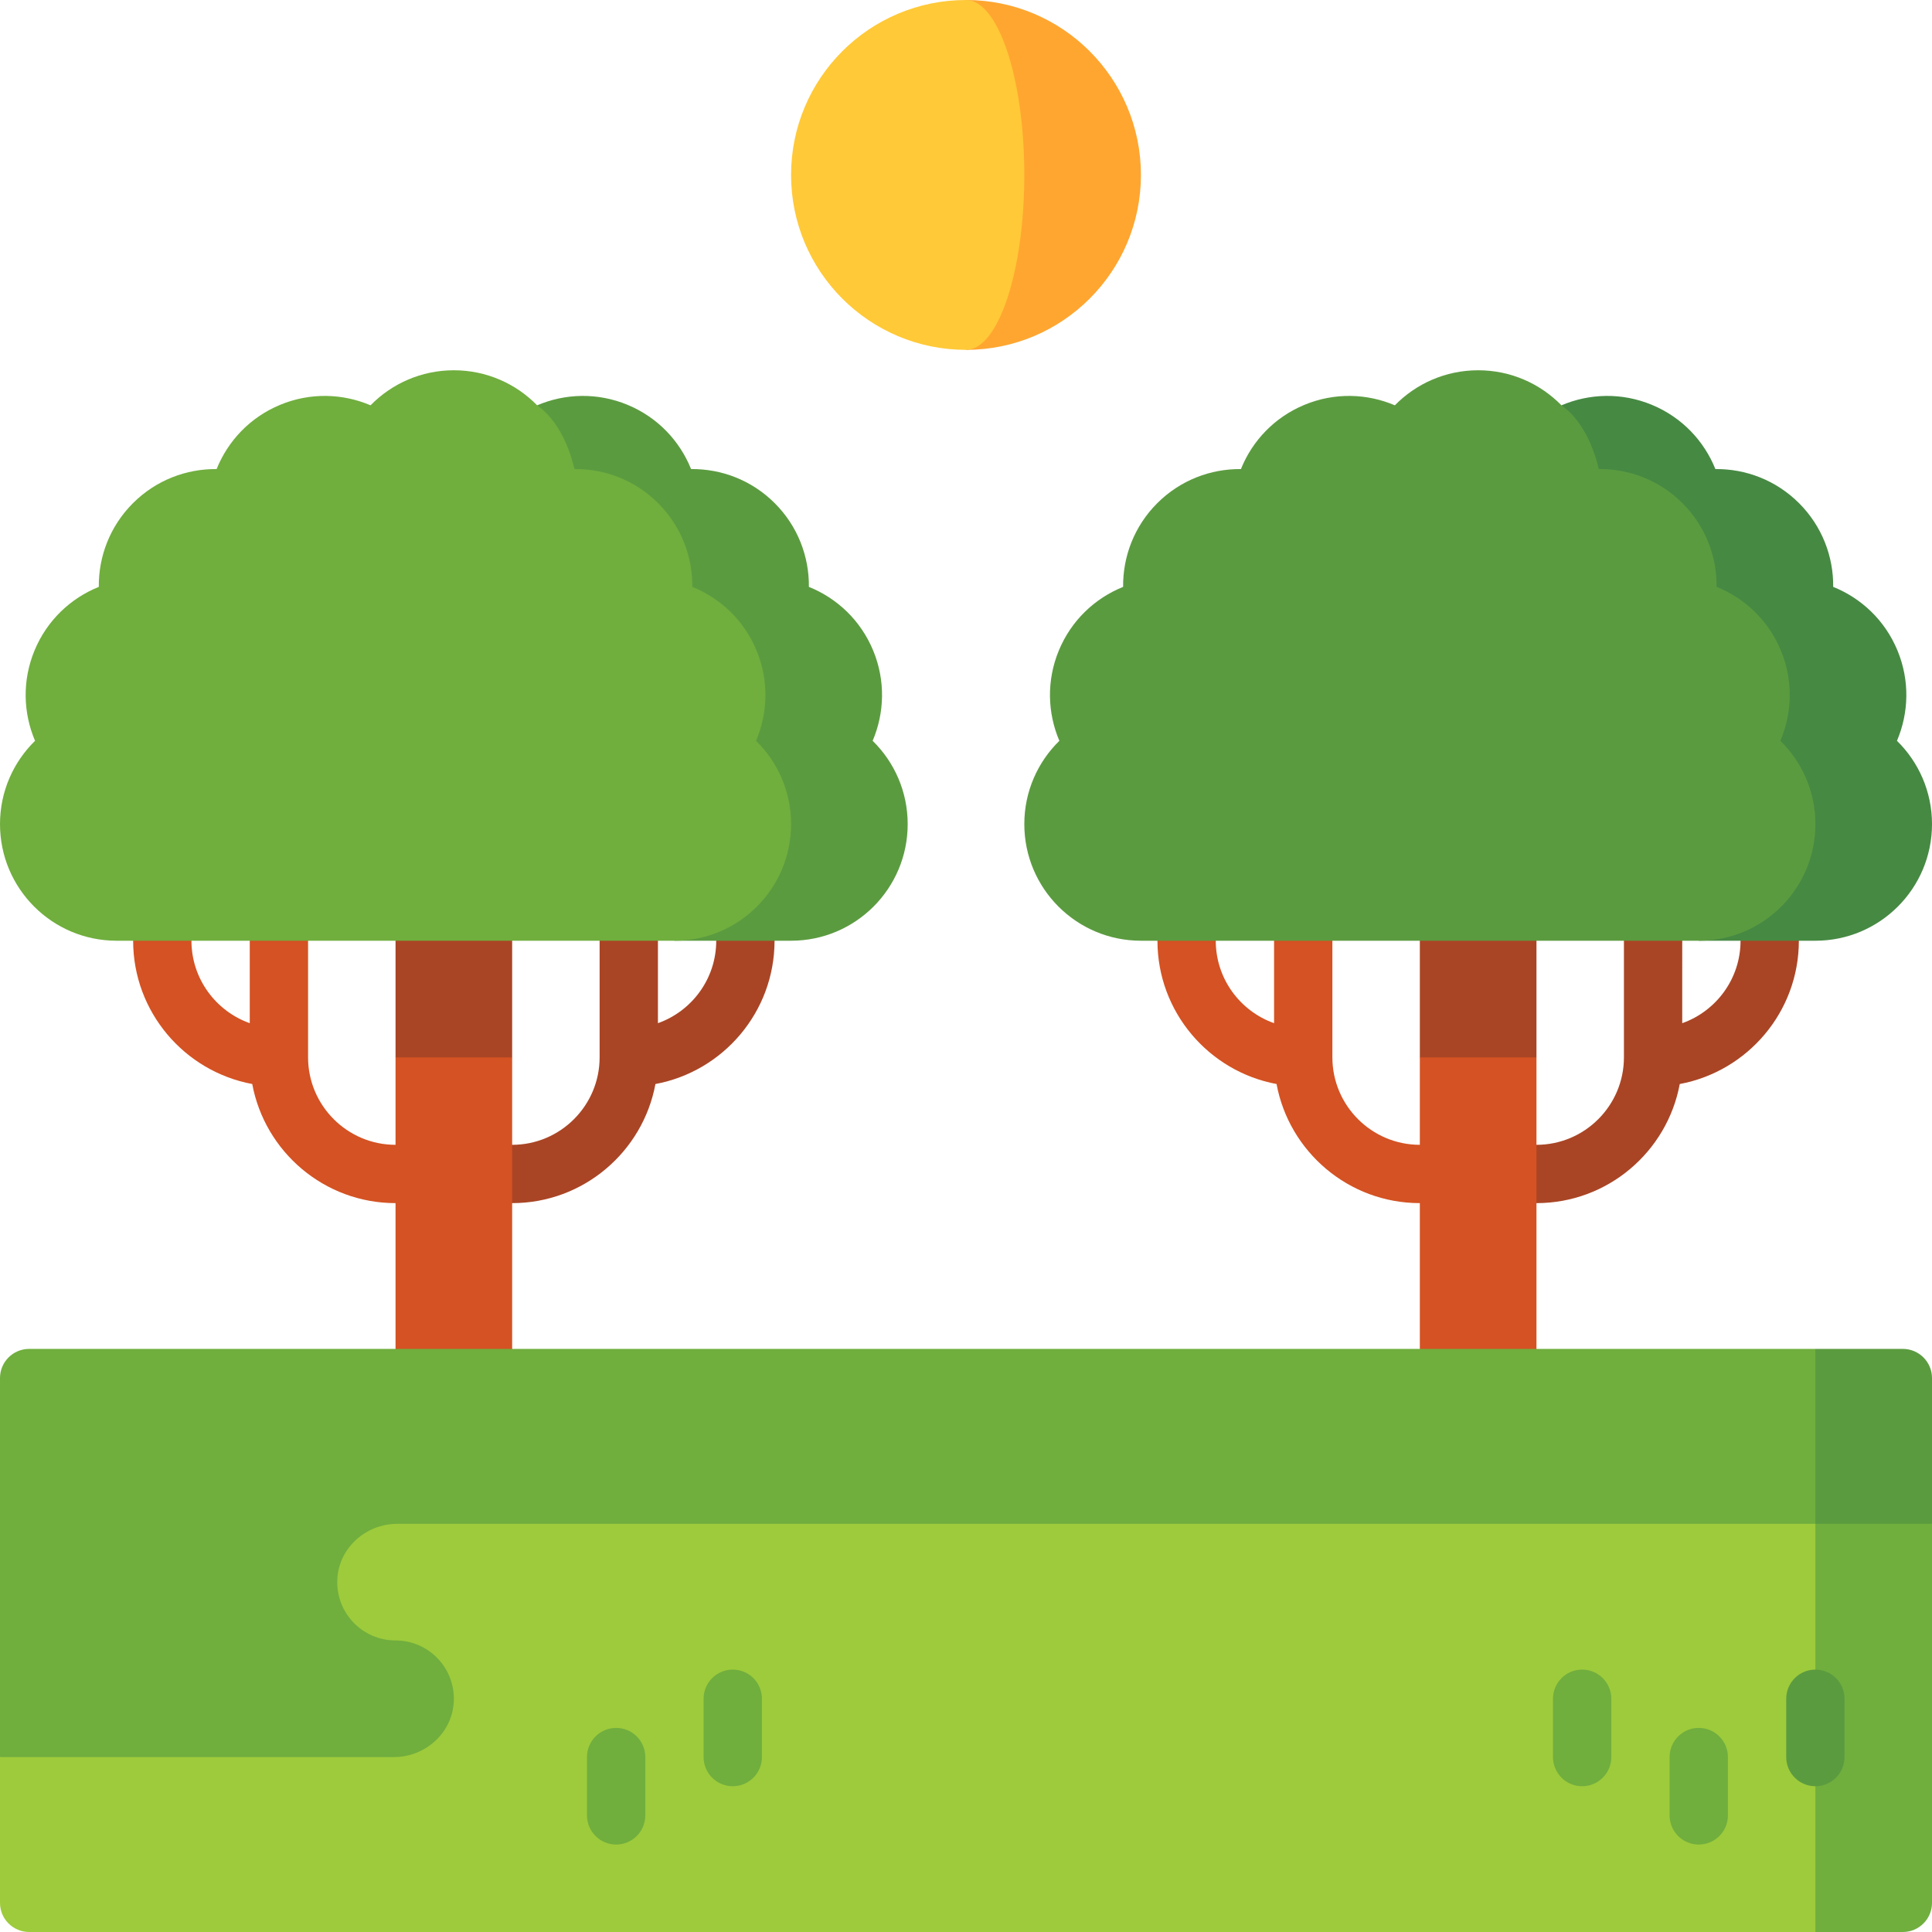 <?xml version="1.0" encoding="iso-8859-1"?>
<!-- Generator: Adobe Illustrator 24.1.1, SVG Export Plug-In . SVG Version: 6.00 Build 0)  -->
<svg version="1.1" id="Capa_1" xmlns="http://www.w3.org/2000/svg" xmlns:xlink="http://www.w3.org/1999/xlink" x="0px" y="0px"
	 viewBox="0 0 497 497" style="enable-background:new 0 0 497 497;" xml:space="preserve">
<g>
	<path style="fill:#A94525;" d="M184.25,234.5v7.5c0,9.777-6.271,18.114-15,21.21V234.5h-15V272c0,12.406-10.093,22.5-22.5,22.5
		h-7.5v15h7.5c18.334,0,33.627-13.229,36.86-30.64c17.411-3.234,30.64-18.526,30.64-36.86v-7.5H184.25z"/>
	<path style="fill:#D45223;" d="M101.75,294.5c-12.407,0-22.5-10.094-22.5-22.5v-37.5h-15v28.71c-8.729-3.096-15-11.433-15-21.21
		v-7.5h-15v7.5c0,18.334,13.229,33.626,30.64,36.86c3.233,17.411,18.526,30.64,36.86,30.64h7.5v-15H101.75z"/>
	<path style="fill:#A94525;" d="M447.75,234.5v7.5c0,9.777-6.271,18.114-15,21.21V234.5h-15V272c0,12.406-10.093,22.5-22.5,22.5
		h-7.5v15h7.5c18.334,0,33.627-13.229,36.86-30.64c17.411-3.234,30.64-18.526,30.64-36.86v-7.5H447.75z"/>
	<path style="fill:#D45223;" d="M365.25,294.5c-12.407,0-22.5-10.094-22.5-22.5v-37.5h-15v28.71c-8.729-3.096-15-11.433-15-21.21
		v-7.5h-15v7.5c0,18.334,13.229,33.626,30.64,36.86c3.233,17.411,18.526,30.64,36.86,30.64h7.5v-15H365.25z"/>
	<polygon style="fill:#A94525;" points="101.75,212 101.75,272 116.75,302 131.75,272 131.75,212 	"/>
	<rect x="101.75" y="272" style="fill:#D45223;" width="30" height="105"/>
	<path style="fill:#5B9B40;" d="M224.486,190.57c3.053-7.159,3.341-15.49,0.127-23.248c-3.214-7.758-9.308-13.446-16.529-16.349
		c0.081-7.782-2.842-15.589-8.779-21.527c-5.938-5.938-13.745-8.86-21.527-8.779c-2.903-7.221-8.591-13.315-16.349-16.529
		c-7.758-3.214-16.09-2.926-23.248,0.127L173.5,242h30c16.569,0,30-13.431,30-30C233.5,203.603,230.046,196.016,224.486,190.57z"/>
	<path style="fill:#70AE3E;" d="M203.5,212c0-8.397-3.454-15.984-9.014-21.43c3.053-7.159,3.341-15.49,0.127-23.248
		c-3.214-7.758-9.308-13.446-16.529-16.349c0.081-7.782-2.842-15.589-8.779-21.527c-5.938-5.938-13.745-8.86-21.527-8.779
		c-1.704-7.221-5.043-13.188-9.597-16.402c-5.445-5.56-13.033-9.014-21.43-9.014s-15.984,3.454-21.43,9.014
		c-7.159-3.053-15.49-3.341-23.248-0.127c-7.758,3.214-13.446,9.308-16.349,16.529c-7.782-0.081-15.589,2.842-21.527,8.779
		c-5.938,5.938-8.86,13.745-8.779,21.527c-7.221,2.903-13.315,8.591-16.529,16.349s-2.926,16.09,0.127,23.248
		C3.454,196.016,0,203.603,0,212c0,16.569,13.431,30,30,30h143.5C190.069,242,203.5,228.569,203.5,212z"/>
	<polygon style="fill:#A94525;" points="365.25,212 365.25,272 380.25,302 395.25,272 395.25,212 	"/>
	<rect x="365.25" y="272" style="fill:#D45223;" width="30" height="105"/>
	<path style="fill:#468943;" d="M487.986,190.57c3.053-7.159,3.341-15.49,0.127-23.248c-3.214-7.758-9.308-13.446-16.529-16.349
		c0.081-7.782-2.842-15.589-8.779-21.527c-5.938-5.938-13.745-8.86-21.527-8.779c-2.903-7.221-8.591-13.315-16.349-16.529
		c-7.758-3.214-16.09-2.926-23.248,0.127L437,242h30c16.569,0,30-13.431,30-30C497,203.603,493.546,196.016,487.986,190.57z"/>
	<path style="fill:#5B9B40;" d="M467,212c0-8.397-3.454-15.984-9.014-21.43c3.053-7.159,3.341-15.49,0.127-23.248
		c-3.214-7.758-9.308-13.446-16.529-16.349c0.081-7.782-2.842-15.589-8.779-21.527c-5.938-5.938-13.745-8.86-21.527-8.779
		c-1.704-7.221-5.043-13.188-9.597-16.402c-5.445-5.56-13.033-9.014-21.43-9.014s-15.984,3.454-21.43,9.014
		c-7.159-3.053-15.49-3.341-23.248-0.127c-7.758,3.214-13.446,9.308-16.349,16.529c-7.782-0.081-15.589,2.842-21.527,8.779
		c-5.938,5.938-8.86,13.745-8.779,21.527c-7.221,2.903-13.315,8.591-16.529,16.349s-2.926,16.09,0.127,23.248
		c-5.56,5.445-9.014,13.033-9.014,21.43c0,16.569,13.431,30,30,30H437C453.569,242,467,228.569,467,212z"/>
	<path style="fill:#FFA630;" d="M248.5,0v90c24.853,0,45-20.147,45-45S273.353,0,248.5,0z"/>
	<path style="fill:#FFC938;" d="M263.5,45c0-24.853-6.716-45-15-45c-24.853,0-45,20.147-45,45s20.147,45,45,45
		C256.784,90,263.5,69.853,263.5,45z"/>
	<path style="fill:#5B9B40;" d="M467,347l-30,75l60-30v-37.5c0-4.142-3.358-7.5-7.5-7.5H467z"/>
	<path style="fill:#70AE3E;" d="M0,354.5V452l20,20h447V347H7.5C3.358,347,0,350.358,0,354.5z"/>
	<path style="fill:#70AE3E;" d="M437,452l30,45h22.5c4.142,0,7.5-3.358,7.5-7.5V392h-30L437,452z"/>
	<path style="fill:#9DCB3B;" d="M102.174,392c-8.077,0-15.027,6.207-15.406,14.275C86.362,414.889,93.225,422,101.75,422
		s15.388,7.111,14.983,15.725c-0.38,8.068-7.33,14.275-15.406,14.275H0v37.5c0,4.142,3.358,7.5,7.5,7.5H467V392H102.174z"/>
	<path style="fill:#70AE3E;" d="M158.5,474.5c-4.142,0-7.5-3.357-7.5-7.5v-15c0-4.143,3.358-7.5,7.5-7.5s7.5,3.357,7.5,7.5v15
		C166,471.143,162.642,474.5,158.5,474.5z"/>
	<path style="fill:#70AE3E;" d="M188.5,459.5c-4.142,0-7.5-3.357-7.5-7.5v-15c0-4.143,3.358-7.5,7.5-7.5s7.5,3.357,7.5,7.5v15
		C196,456.143,192.642,459.5,188.5,459.5z"/>
	<path style="fill:#5B9B40;" d="M467,459.5c-4.142,0-7.5-3.357-7.5-7.5v-15c0-4.143,3.358-7.5,7.5-7.5s7.5,3.357,7.5,7.5v15
		C474.5,456.143,471.142,459.5,467,459.5z"/>
	<path style="fill:#70AE3E;" d="M437,474.5c-4.142,0-7.5-3.357-7.5-7.5v-15c0-4.143,3.358-7.5,7.5-7.5s7.5,3.357,7.5,7.5v15
		C444.5,471.143,441.142,474.5,437,474.5z"/>
	<path style="fill:#70AE3E;" d="M407,459.5c-4.142,0-7.5-3.357-7.5-7.5v-15c0-4.143,3.358-7.5,7.5-7.5s7.5,3.357,7.5,7.5v15
		C414.5,456.143,411.142,459.5,407,459.5z"/>
</g>
<g>
</g>
<g>
</g>
<g>
</g>
<g>
</g>
<g>
</g>
<g>
</g>
<g>
</g>
<g>
</g>
<g>
</g>
<g>
</g>
<g>
</g>
<g>
</g>
<g>
</g>
<g>
</g>
<g>
</g>
</svg>
